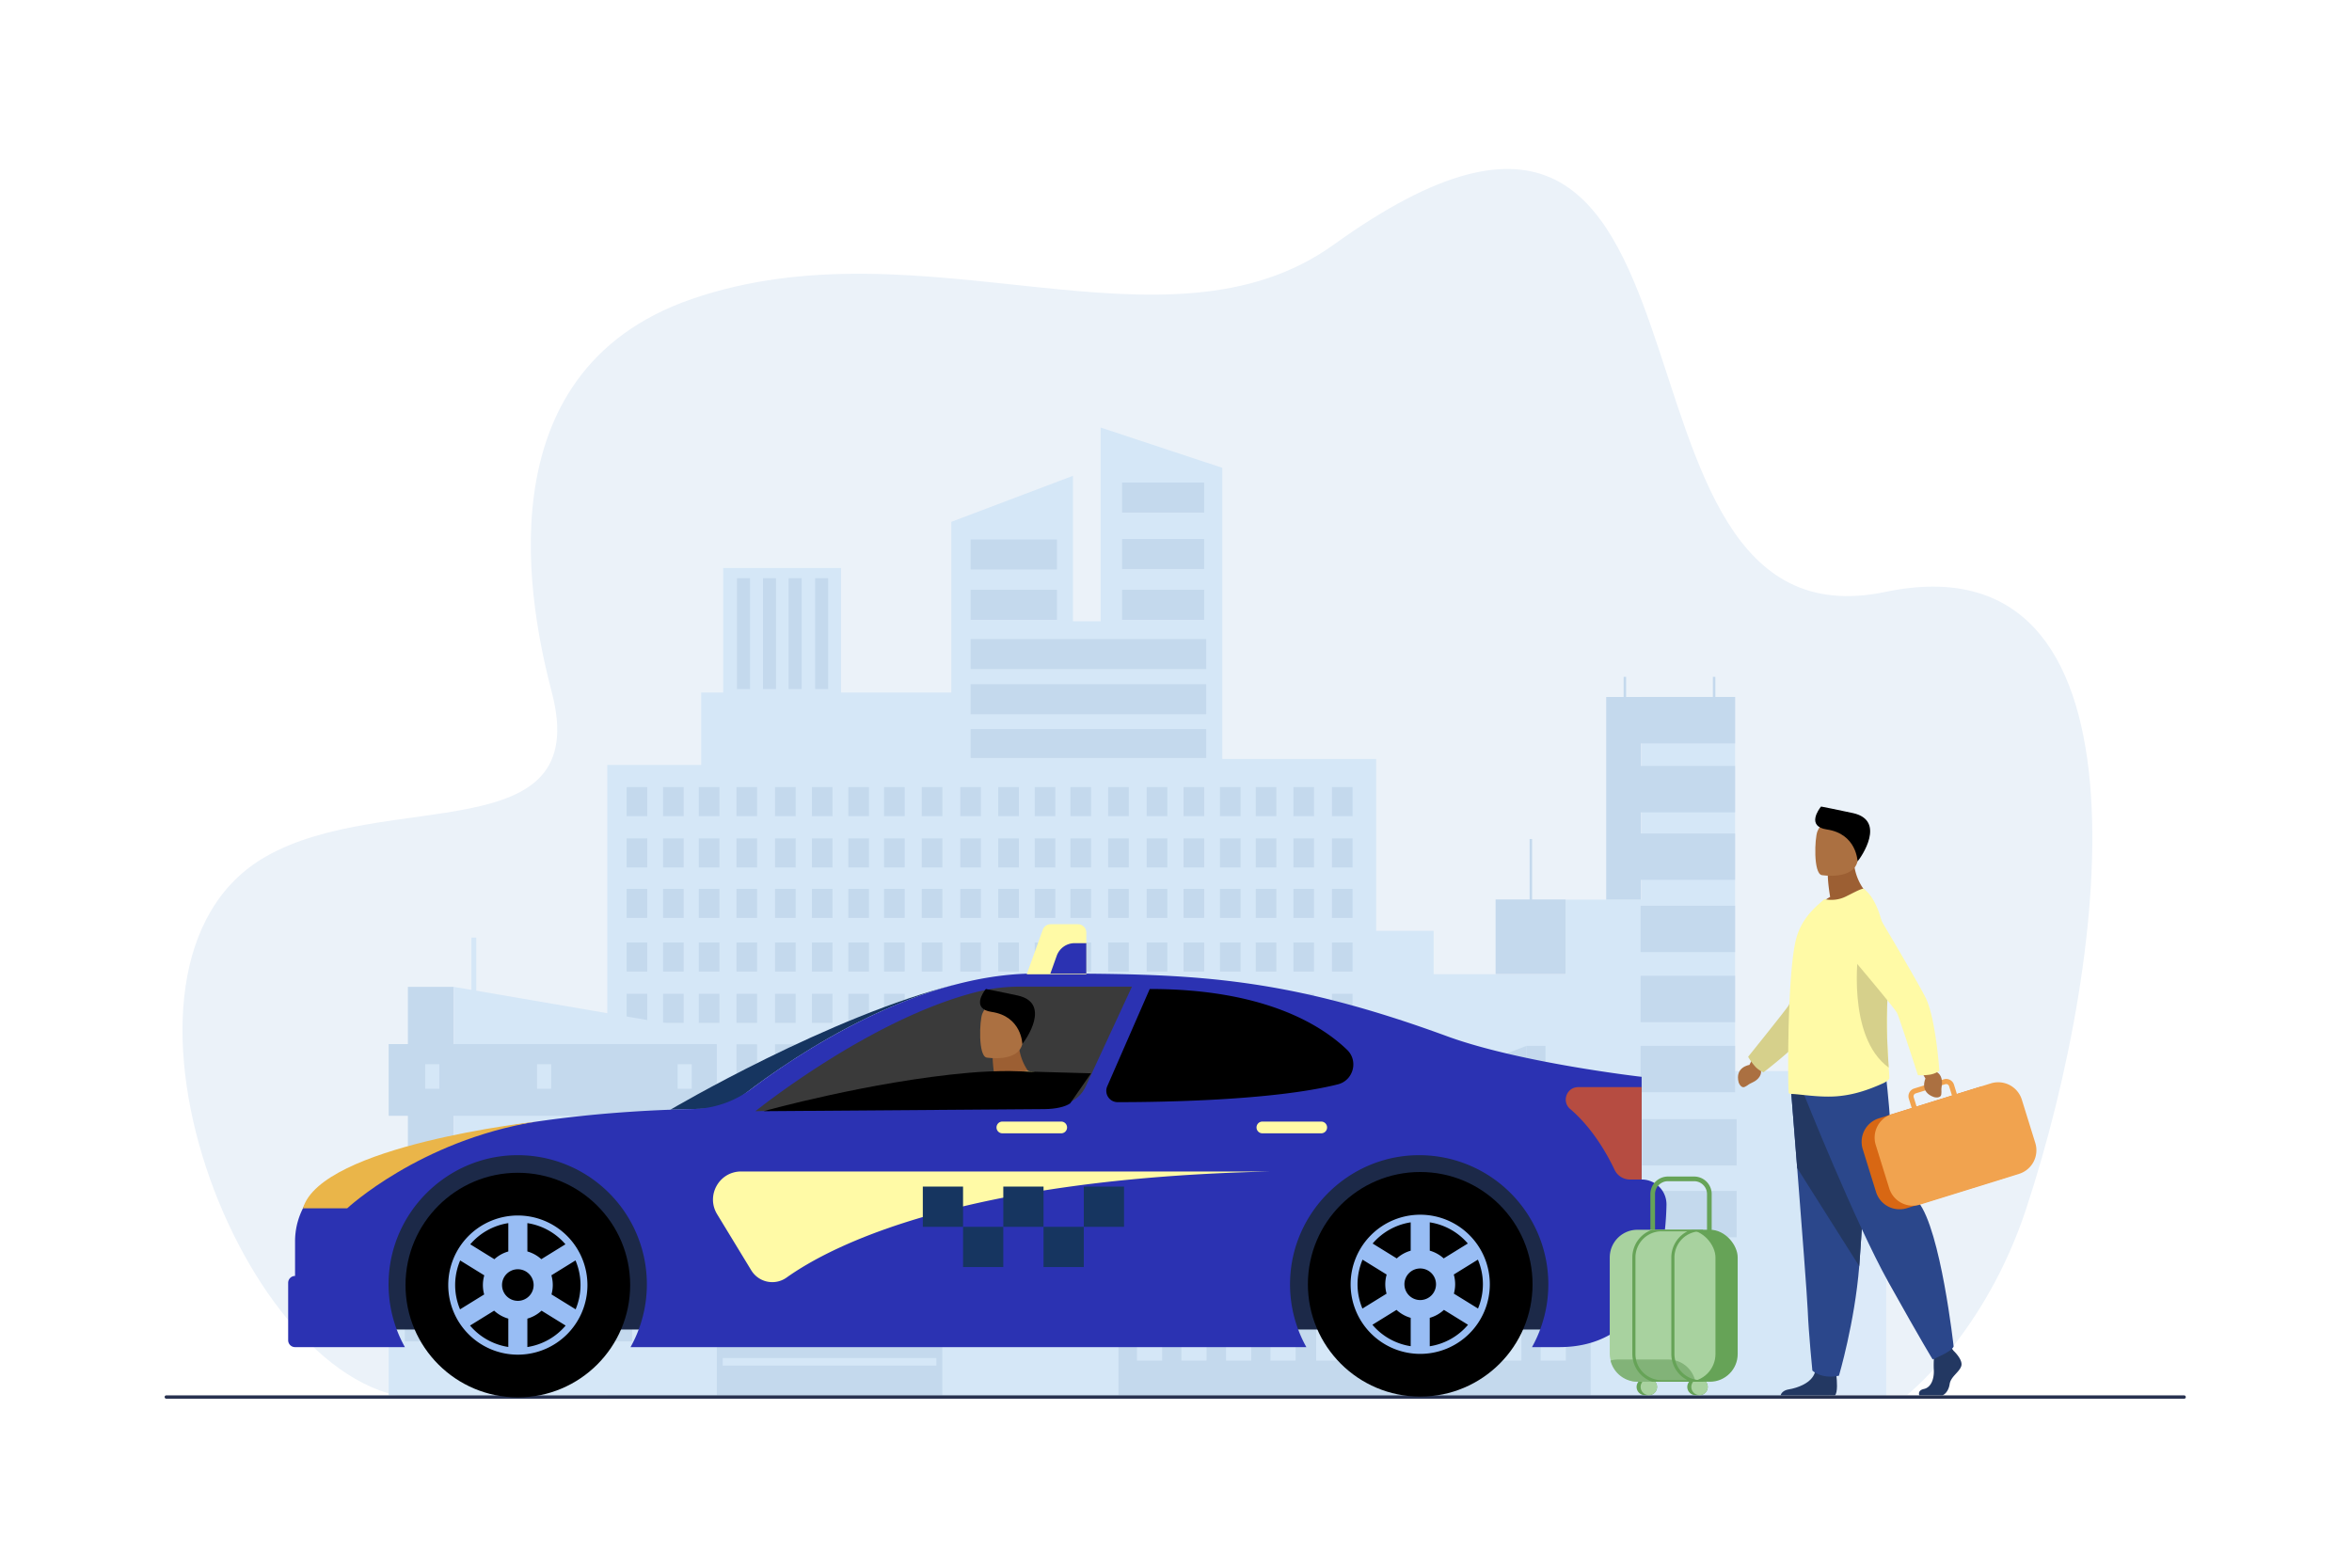<svg id="Layer_1" data-name="Layer 1" xmlns="http://www.w3.org/2000/svg" viewBox="0 0 3000 2000"><defs><style>.cls-1{fill:#fff;}.cls-2{fill:#ebf2f9;}.cls-3{fill:#dceaf9;}.cls-4{fill:#d5e7f7;}.cls-5{fill:#c4d9ed;}.cls-6{fill:#adc9e0;}.cls-7{fill:#1c2948;}.cls-8{fill:#233862;}.cls-9{fill:#2b478b;}.cls-10{fill:#ab7041;}.cls-11{fill:#9c5f33;}.cls-12{fill:#d6d08b;}.cls-13{fill:#fffaa6;}.cls-14{fill:#d86713;}.cls-15{fill:#f1a34f;}.cls-16{fill:#163560;}.cls-17{fill:#2b32b2;}.cls-18{fill:#3a3a3a;}.cls-19{fill:#eab549;}.cls-20{fill:#b64c41;}.cls-21{fill:#283250;}.cls-22{fill:#66a357;}.cls-23{fill:#a8d29f;}.cls-24{fill:#82b378;}.cls-25{fill:#98bdf4;}</style></defs><title>transport</title><rect class="cls-1" width="3000" height="2000"/><path class="cls-2" d="M2404.69,755.17c-396,82.63-163.8-831.1-703.21-443.25C1487,466.16,1178.09,279.51,882.29,381.52c-271.66,93.69-204.74,401.12-178.45,501.7,53.09,203.18-211.34,122.15-364.62,209.44-240.43,136.93-29.52,689,197.61,691.3s1895.86-4.58,1895.86-4.58,99.13-77.55,151.76-237.38C2692.35,1214.35,2753.35,682.41,2404.69,755.17Z"/><rect class="cls-3" x="2303.22" y="1568.69" width="102.59" height="211.4"/><polygon class="cls-4" points="894.38 975.89 894.38 883.5 922.43 883.5 922.43 724.63 1072.81 724.63 1072.81 883.5 1213.4 883.5 1213.4 665.74 1368.54 607.02 1368.54 792.68 1403.92 792.68 1403.92 545.44 1559.07 596.85 1559.07 968.21 1755.28 968.21 1755.28 1187.56 1828.59 1187.56 1828.59 1242.81 1996.99 1242.81 1996.99 1147.66 2093.67 1147.66 2093.67 889.1 2213.1 889.1 2213.1 1366.4 2332.53 1366.4 2332.53 1781.73 2213.1 1781.73 2110.73 1781.73 2093.67 1781.73 1996.99 1781.73 1942.34 1781.73 1854.8 1781.73 1828.59 1781.73 1755.28 1781.73 1686.41 1781.73 1559.07 1781.73 1520.07 1781.73 1442.48 1781.73 1403.92 1781.73 1368.54 1781.73 1287.33 1781.73 1232.05 1781.73 1213.4 1781.73 1072.81 1781.73 924.94 1781.73 922.43 1781.73 894.38 1781.73 774.56 1781.73 774.56 975.89 894.38 975.89"/><rect class="cls-5" x="1431.22" y="615.66" width="104.66" height="38.33" transform="translate(2967.11 1269.64) rotate(180)"/><rect class="cls-5" x="1431.22" y="687.66" width="104.66" height="38.33" transform="translate(2967.11 1413.64) rotate(180)"/><rect class="cls-5" x="1431.22" y="752.43" width="104.66" height="38.33" transform="translate(2967.11 1543.19) rotate(180)"/><rect class="cls-5" x="2091.46" y="1063.3" width="121.64" height="59.16"/><rect class="cls-5" x="2092.62" y="1244.89" width="120.48" height="59.16"/><rect class="cls-5" x="2092.62" y="1334.25" width="120.48" height="59.16"/><rect class="cls-5" x="2094.58" y="1427.75" width="120.48" height="59.16" transform="translate(4309.65 2914.66) rotate(180)"/><rect class="cls-5" x="2094.58" y="1519.32" width="120.48" height="59.16"/><rect class="cls-5" x="2094.58" y="1612.81" width="120.48" height="59.16" transform="translate(4309.65 3284.78) rotate(180)"/><rect class="cls-5" x="1238.04" y="752.43" width="110.08" height="38.33"/><rect class="cls-5" x="1238.04" y="688.24" width="110.08" height="38.33"/><rect class="cls-5" x="1238.04" y="815.24" width="300.51" height="38.33"/><rect class="cls-5" x="1238.04" y="872.87" width="300.51" height="38.33"/><rect class="cls-5" x="1238.04" y="930.11" width="300.51" height="36.86"/><rect class="cls-5" x="2092.62" y="1155.52" width="120.48" height="59.16"/><rect class="cls-5" x="1698.93" y="1004.16" width="26.3" height="37.07"/><rect class="cls-5" x="1649.75" y="1004.16" width="26.3" height="37.07"/><rect class="cls-5" x="1601.67" y="1004.16" width="26.3" height="37.07"/><rect class="cls-5" x="1556.08" y="1004.16" width="26.3" height="37.07"/><rect class="cls-5" x="1509.62" y="1004.16" width="26.3" height="37.07"/><rect class="cls-5" x="1462.62" y="1004.16" width="26.3" height="37.07"/><rect class="cls-5" x="1413.44" y="1004.16" width="26.3" height="37.07"/><rect class="cls-5" x="1365.36" y="1004.16" width="26.3" height="37.07"/><rect class="cls-5" x="1319.77" y="1004.16" width="26.3" height="37.07"/><rect class="cls-5" x="1273.31" y="1004.16" width="26.3" height="37.07"/><rect class="cls-5" x="1224.89" y="1004.16" width="26.3" height="37.07"/><rect class="cls-5" x="1175.7" y="1004.16" width="26.3" height="37.07"/><rect class="cls-5" x="1127.62" y="1004.16" width="26.3" height="37.07"/><rect class="cls-5" x="1082.04" y="1004.16" width="26.3" height="37.07"/><rect class="cls-5" x="1035.57" y="1004.16" width="26.3" height="37.07"/><rect class="cls-5" x="988.58" y="1004.16" width="26.3" height="37.07"/><rect class="cls-5" x="939.39" y="1004.16" width="26.3" height="37.07"/><rect class="cls-5" x="891.31" y="1004.16" width="26.3" height="37.07"/><rect class="cls-5" x="845.72" y="1004.16" width="26.3" height="37.07"/><rect class="cls-5" x="799.26" y="1004.16" width="26.3" height="37.07"/><rect class="cls-5" x="1698.93" y="1069.57" width="26.3" height="37.07"/><rect class="cls-5" x="1649.75" y="1069.57" width="26.3" height="37.07"/><rect class="cls-5" x="1601.67" y="1069.57" width="26.3" height="37.07"/><rect class="cls-5" x="1556.08" y="1069.57" width="26.3" height="37.07"/><rect class="cls-5" x="1509.62" y="1069.57" width="26.3" height="37.07"/><rect class="cls-5" x="1462.62" y="1069.57" width="26.3" height="37.07"/><rect class="cls-5" x="1413.44" y="1069.57" width="26.3" height="37.07"/><rect class="cls-5" x="1365.36" y="1069.57" width="26.3" height="37.07"/><rect class="cls-5" x="1319.77" y="1069.57" width="26.3" height="37.07"/><rect class="cls-5" x="1273.31" y="1069.57" width="26.3" height="37.07"/><rect class="cls-5" x="1224.89" y="1069.57" width="26.3" height="37.07"/><rect class="cls-5" x="1175.7" y="1069.57" width="26.3" height="37.07"/><rect class="cls-5" x="1127.62" y="1069.57" width="26.3" height="37.07"/><rect class="cls-5" x="1082.04" y="1069.57" width="26.3" height="37.07"/><rect class="cls-5" x="1035.57" y="1069.57" width="26.3" height="37.07"/><rect class="cls-5" x="988.58" y="1069.57" width="26.3" height="37.07"/><rect class="cls-5" x="939.39" y="1069.57" width="26.3" height="37.07"/><rect class="cls-5" x="891.31" y="1069.57" width="26.3" height="37.07"/><rect class="cls-5" x="845.72" y="1069.57" width="26.3" height="37.07"/><rect class="cls-5" x="799.26" y="1069.57" width="26.3" height="37.07"/><rect class="cls-5" x="1698.93" y="1133.99" width="26.3" height="37.07"/><rect class="cls-5" x="1649.75" y="1133.99" width="26.3" height="37.07"/><rect class="cls-5" x="1601.67" y="1133.99" width="26.3" height="37.07"/><rect class="cls-5" x="1556.08" y="1133.99" width="26.3" height="37.07"/><rect class="cls-5" x="1509.62" y="1133.99" width="26.3" height="37.07"/><rect class="cls-5" x="1462.62" y="1133.99" width="26.3" height="37.07"/><rect class="cls-5" x="1413.44" y="1133.99" width="26.3" height="37.07"/><rect class="cls-5" x="1365.36" y="1133.99" width="26.3" height="37.07"/><rect class="cls-5" x="1319.77" y="1133.99" width="26.3" height="37.07"/><rect class="cls-5" x="1273.31" y="1133.99" width="26.3" height="37.07"/><rect class="cls-5" x="1224.89" y="1133.99" width="26.3" height="37.07"/><rect class="cls-5" x="1175.7" y="1133.99" width="26.3" height="37.07"/><rect class="cls-5" x="1127.62" y="1133.99" width="26.3" height="37.07"/><rect class="cls-5" x="1082.04" y="1133.99" width="26.3" height="37.07"/><rect class="cls-5" x="1035.57" y="1133.99" width="26.3" height="37.07"/><rect class="cls-5" x="988.58" y="1133.99" width="26.3" height="37.07"/><rect class="cls-5" x="939.39" y="1133.99" width="26.3" height="37.07"/><rect class="cls-5" x="891.31" y="1133.99" width="26.3" height="37.07"/><rect class="cls-5" x="845.72" y="1133.99" width="26.3" height="37.07"/><rect class="cls-5" x="799.26" y="1133.99" width="26.3" height="37.07"/><rect class="cls-5" x="1698.93" y="1202.43" width="26.3" height="37.07"/><rect class="cls-5" x="1649.75" y="1202.43" width="26.3" height="37.07"/><rect class="cls-5" x="1601.67" y="1202.43" width="26.3" height="37.07"/><rect class="cls-5" x="1556.08" y="1202.43" width="26.3" height="37.07"/><rect class="cls-5" x="1509.62" y="1202.43" width="26.3" height="37.07"/><rect class="cls-5" x="1462.62" y="1202.43" width="26.3" height="37.07"/><rect class="cls-5" x="1413.44" y="1202.43" width="26.3" height="37.07"/><rect class="cls-5" x="1365.36" y="1202.43" width="26.3" height="37.07"/><rect class="cls-5" x="1319.77" y="1202.43" width="26.3" height="37.07"/><rect class="cls-5" x="1273.31" y="1202.43" width="26.3" height="37.07"/><rect class="cls-5" x="1224.89" y="1202.43" width="26.3" height="37.07"/><rect class="cls-5" x="1175.7" y="1202.43" width="26.3" height="37.07"/><rect class="cls-5" x="1127.62" y="1202.43" width="26.3" height="37.07"/><rect class="cls-5" x="1082.04" y="1202.43" width="26.3" height="37.07"/><rect class="cls-5" x="1035.57" y="1202.43" width="26.3" height="37.07"/><rect class="cls-5" x="988.58" y="1202.43" width="26.3" height="37.07"/><rect class="cls-5" x="939.39" y="1202.43" width="26.3" height="37.07"/><rect class="cls-5" x="891.31" y="1202.43" width="26.3" height="37.07"/><rect class="cls-5" x="845.72" y="1202.43" width="26.3" height="37.07"/><rect class="cls-5" x="799.26" y="1202.43" width="26.3" height="37.07"/><rect class="cls-5" x="1698.93" y="1267.84" width="26.3" height="37.07"/><rect class="cls-5" x="1649.75" y="1267.84" width="26.3" height="37.07"/><rect class="cls-5" x="1601.67" y="1267.84" width="26.3" height="37.07"/><rect class="cls-5" x="1556.08" y="1267.84" width="26.3" height="37.07"/><rect class="cls-5" x="1509.62" y="1267.84" width="26.3" height="37.07"/><rect class="cls-5" x="1462.62" y="1267.84" width="26.3" height="37.07"/><rect class="cls-5" x="1413.44" y="1267.84" width="26.3" height="37.07"/><rect class="cls-5" x="1365.36" y="1267.84" width="26.3" height="37.07"/><rect class="cls-5" x="1319.77" y="1267.84" width="26.3" height="37.07"/><rect class="cls-5" x="1273.31" y="1267.84" width="26.3" height="37.07"/><rect class="cls-5" x="1224.89" y="1267.84" width="26.3" height="37.07"/><rect class="cls-5" x="1175.7" y="1267.84" width="26.3" height="37.07"/><rect class="cls-5" x="1127.62" y="1267.84" width="26.3" height="37.07"/><rect class="cls-5" x="1082.04" y="1267.84" width="26.3" height="37.07"/><rect class="cls-5" x="1035.57" y="1267.84" width="26.3" height="37.07"/><rect class="cls-5" x="988.58" y="1267.84" width="26.3" height="37.07"/><rect class="cls-5" x="939.39" y="1267.84" width="26.3" height="37.07"/><rect class="cls-5" x="845.72" y="1267.84" width="26.3" height="37.07"/><rect class="cls-5" x="891.31" y="1267.84" width="26.3" height="37.07"/><rect class="cls-5" x="799.26" y="1267.84" width="26.3" height="37.07"/><rect class="cls-5" x="1698.93" y="1332.26" width="26.3" height="37.07"/><rect class="cls-5" x="1649.75" y="1332.26" width="26.3" height="37.07"/><rect class="cls-5" x="1601.67" y="1332.26" width="26.3" height="37.07"/><rect class="cls-5" x="1556.08" y="1332.26" width="26.3" height="37.07"/><rect class="cls-5" x="1509.62" y="1332.26" width="26.3" height="37.07"/><rect class="cls-5" x="1462.62" y="1332.26" width="26.3" height="37.07"/><rect class="cls-5" x="1413.44" y="1332.26" width="26.3" height="37.07"/><rect class="cls-5" x="1365.36" y="1332.26" width="26.3" height="37.07"/><rect class="cls-5" x="1319.77" y="1332.26" width="26.3" height="37.07"/><rect class="cls-5" x="1273.31" y="1332.26" width="26.3" height="37.07"/><rect class="cls-5" x="1224.89" y="1332.26" width="26.3" height="37.07"/><rect class="cls-5" x="1175.7" y="1332.26" width="26.3" height="37.07"/><rect class="cls-5" x="1127.62" y="1332.26" width="26.3" height="37.07"/><rect class="cls-5" x="1082.04" y="1332.26" width="26.3" height="37.07"/><rect class="cls-5" x="1035.57" y="1332.26" width="26.3" height="37.07"/><rect class="cls-5" x="988.58" y="1332.26" width="26.3" height="37.07"/><rect class="cls-5" x="939.39" y="1332.26" width="26.3" height="37.07"/><rect class="cls-5" x="845.72" y="1332.26" width="26.3" height="37.07"/><rect class="cls-5" x="799.26" y="1332.26" width="26.3" height="37.07"/><rect class="cls-5" x="520.28" y="1258.98" width="58.51" height="395.84"/><rect class="cls-6" x="578.79" y="1499.64" width="62.81" height="274.95" transform="translate(1220.39 3274.23) rotate(180)"/><polygon class="cls-5" points="1954.2 1147.49 1954.2 1070.38 1951.04 1070.38 1951.04 1147.49 1907.64 1147.49 1907.64 1242.65 1997 1242.65 1997 1147.49 1954.2 1147.49"/><polygon class="cls-5" points="2213.1 948.37 2213.1 889.21 2187.96 889.21 2187.96 863.46 2184.79 863.46 2184.79 889.21 2093.13 889.21 2091.46 889.21 2074.12 889.21 2074.12 863.46 2070.95 863.46 2070.95 889.21 2048.71 889.21 2048.71 1147.74 2093.13 1147.74 2093.13 1036.35 2213.1 1036.35 2213.1 977.19 2093.13 977.19 2093.13 948.37 2213.1 948.37"/><polygon class="cls-4" points="914.29 1316.59 914.29 1650.28 578.79 1650.28 578.79 1258.98 914.29 1316.59"/><rect class="cls-4" x="495.74" y="1498.61" width="418.55" height="281.48" transform="translate(1410.03 3278.7) rotate(180)"/><rect class="cls-5" x="495.74" y="1332.02" width="418.55" height="91.49" transform="translate(1410.03 2755.52) rotate(180)"/><rect class="cls-5" x="864.3" y="1574.93" width="21.5" height="30.3"/><rect class="cls-5" x="824.1" y="1574.93" width="21.5" height="30.3"/><rect class="cls-5" x="784.8" y="1574.93" width="21.5" height="30.3"/><rect class="cls-5" x="747.54" y="1574.93" width="21.5" height="30.3"/><rect class="cls-5" x="709.57" y="1574.93" width="21.5" height="30.3"/><rect class="cls-5" x="671.16" y="1574.93" width="21.5" height="30.3"/><rect class="cls-5" x="630.96" y="1574.93" width="21.5" height="30.3"/><rect class="cls-5" x="591.66" y="1574.93" width="21.5" height="30.3"/><rect class="cls-5" x="554.4" y="1574.93" width="21.5" height="30.3"/><rect class="cls-5" x="516.42" y="1574.93" width="21.5" height="30.3"/><rect class="cls-5" x="864.3" y="1628.4" width="21.5" height="30.3"/><rect class="cls-5" x="824.1" y="1628.4" width="21.5" height="30.3"/><rect class="cls-5" x="784.8" y="1628.4" width="21.5" height="30.3"/><rect class="cls-5" x="747.54" y="1628.4" width="21.5" height="30.3"/><rect class="cls-5" x="709.57" y="1628.4" width="21.5" height="30.3"/><rect class="cls-5" x="671.16" y="1628.4" width="21.5" height="30.3"/><rect class="cls-5" x="630.96" y="1628.4" width="21.5" height="30.3"/><rect class="cls-5" x="591.66" y="1628.4" width="21.5" height="30.3"/><rect class="cls-5" x="554.4" y="1628.4" width="21.5" height="30.3"/><rect class="cls-5" x="516.42" y="1628.4" width="21.5" height="30.3"/><rect class="cls-5" x="864.3" y="1467.19" width="21.5" height="30.3"/><rect class="cls-5" x="824.1" y="1467.19" width="21.5" height="30.3"/><rect class="cls-5" x="784.8" y="1467.19" width="21.5" height="30.3"/><rect class="cls-5" x="747.54" y="1467.19" width="21.5" height="30.3"/><rect class="cls-5" x="709.57" y="1467.19" width="21.5" height="30.3"/><rect class="cls-5" x="671.16" y="1467.19" width="21.5" height="30.3"/><rect class="cls-5" x="630.96" y="1467.19" width="21.5" height="30.3"/><rect class="cls-5" x="591.66" y="1467.19" width="21.5" height="30.3"/><rect class="cls-5" x="864.3" y="1520.66" width="21.5" height="30.3"/><rect class="cls-5" x="824.1" y="1520.66" width="21.5" height="30.3"/><rect class="cls-5" x="784.8" y="1520.66" width="21.5" height="30.3"/><rect class="cls-5" x="747.54" y="1520.66" width="21.5" height="30.3"/><rect class="cls-5" x="709.57" y="1520.66" width="21.5" height="30.3"/><rect class="cls-5" x="671.16" y="1520.66" width="21.5" height="30.3"/><rect class="cls-5" x="630.96" y="1520.66" width="21.5" height="30.3"/><rect class="cls-5" x="591.66" y="1520.66" width="21.5" height="30.3"/><rect class="cls-5" x="554.4" y="1520.66" width="21.5" height="30.3"/><rect class="cls-5" x="516.42" y="1520.66" width="21.5" height="30.3"/><rect class="cls-5" x="864.3" y="1681.05" width="21.5" height="30.3"/><rect class="cls-5" x="824.1" y="1681.05" width="21.5" height="30.3"/><rect class="cls-5" x="784.8" y="1681.05" width="21.5" height="30.3"/><rect class="cls-5" x="747.54" y="1681.05" width="21.5" height="30.3"/><rect class="cls-5" x="709.57" y="1681.05" width="21.5" height="30.3"/><rect class="cls-5" x="671.16" y="1681.05" width="21.5" height="30.3"/><rect class="cls-5" x="630.96" y="1681.05" width="21.5" height="30.3"/><rect class="cls-5" x="591.66" y="1681.05" width="21.5" height="30.3"/><rect class="cls-5" x="554.4" y="1681.05" width="21.5" height="30.3"/><rect class="cls-5" x="516.42" y="1681.05" width="21.5" height="30.3"/><rect class="cls-4" x="601.29" y="1196.14" width="6.2" height="79.34"/><rect class="cls-4" x="864.3" y="1357.72" width="18.06" height="31.25"/><rect class="cls-4" x="684.97" y="1357.72" width="18.06" height="31.25"/><rect class="cls-4" x="542.31" y="1357.72" width="18.06" height="31.25"/><rect class="cls-5" x="1426.59" y="1427.75" width="602.34" height="352.34"/><rect class="cls-4" x="1450.22" y="1463.87" width="32.12" height="49.03"/><rect class="cls-4" x="1506.85" y="1463.87" width="32.12" height="49.03"/><rect class="cls-4" x="1563.86" y="1463.87" width="32.12" height="49.03"/><rect class="cls-4" x="1620.49" y="1463.87" width="32.12" height="49.03"/><rect class="cls-4" x="1678.81" y="1463.87" width="32.12" height="49.03"/><rect class="cls-4" x="1735.44" y="1463.87" width="32.12" height="49.03"/><rect class="cls-4" x="1792.45" y="1463.87" width="32.12" height="49.03"/><rect class="cls-4" x="1849.08" y="1463.87" width="32.12" height="49.03"/><rect class="cls-4" x="1908.48" y="1463.87" width="32.12" height="49.03"/><rect class="cls-4" x="1965.11" y="1463.87" width="32.12" height="49.03"/><rect class="cls-4" x="1450.22" y="1536.38" width="32.12" height="49.03"/><rect class="cls-4" x="1506.85" y="1536.38" width="32.12" height="49.03"/><rect class="cls-4" x="1563.86" y="1536.38" width="32.12" height="49.03"/><rect class="cls-4" x="1620.49" y="1536.38" width="32.12" height="49.03"/><rect class="cls-4" x="1678.81" y="1536.38" width="32.12" height="49.03"/><rect class="cls-4" x="1735.44" y="1536.38" width="32.12" height="49.03"/><rect class="cls-4" x="1792.45" y="1536.38" width="32.12" height="49.03"/><rect class="cls-4" x="1849.08" y="1536.38" width="32.12" height="49.03"/><rect class="cls-4" x="1908.48" y="1536.38" width="32.12" height="49.03"/><rect class="cls-4" x="1965.11" y="1536.38" width="32.12" height="49.03"/><rect class="cls-4" x="1450.22" y="1614.28" width="32.12" height="49.03"/><rect class="cls-4" x="1506.85" y="1614.28" width="32.12" height="49.03"/><rect class="cls-4" x="1563.86" y="1614.28" width="32.12" height="49.03"/><rect class="cls-4" x="1620.49" y="1614.28" width="32.12" height="49.03"/><rect class="cls-4" x="1678.81" y="1614.28" width="32.12" height="49.03"/><rect class="cls-4" x="1735.44" y="1614.28" width="32.12" height="49.03"/><rect class="cls-4" x="1792.45" y="1614.28" width="32.12" height="49.03"/><rect class="cls-4" x="1849.08" y="1614.28" width="32.12" height="49.03"/><rect class="cls-4" x="1908.48" y="1614.28" width="32.12" height="49.03"/><rect class="cls-4" x="1965.11" y="1614.28" width="32.12" height="49.03"/><rect class="cls-4" x="1450.22" y="1686.8" width="32.12" height="49.03"/><rect class="cls-4" x="1506.85" y="1686.8" width="32.12" height="49.03"/><rect class="cls-4" x="1563.86" y="1686.8" width="32.12" height="49.03"/><rect class="cls-4" x="1620.49" y="1686.8" width="32.12" height="49.03"/><rect class="cls-4" x="1678.81" y="1686.8" width="32.12" height="49.03"/><rect class="cls-4" x="1735.44" y="1686.8" width="32.12" height="49.03"/><rect class="cls-4" x="1792.45" y="1686.8" width="32.12" height="49.03"/><rect class="cls-4" x="1849.08" y="1686.8" width="32.12" height="49.03"/><rect class="cls-4" x="1908.48" y="1686.8" width="32.12" height="49.03"/><rect class="cls-4" x="1965.11" y="1686.8" width="32.12" height="49.03"/><polygon class="cls-5" points="1821.43 1443.84 1947.12 1443.84 1947.12 1334.25 1821.43 1382.38 1821.43 1443.84"/><polygon class="cls-5" points="1201.94 1780.09 914.29 1780.09 914.29 1467.19 1201.94 1566.77 1201.94 1780.09"/><rect class="cls-4" x="921.89" y="1577.13" width="272.45" height="9.67"/><rect class="cls-4" x="921.89" y="1608.21" width="272.45" height="9.67"/><rect class="cls-4" x="921.89" y="1639.29" width="272.45" height="9.67"/><rect class="cls-4" x="921.89" y="1670.37" width="272.45" height="9.67"/><rect class="cls-4" x="921.89" y="1701.44" width="272.45" height="9.67"/><rect class="cls-4" x="921.89" y="1732.52" width="272.45" height="9.67"/><rect class="cls-5" x="1947.12" y="1334.25" width="24.17" height="93.5"/><rect class="cls-4" x="1879.99" y="1372.71" width="32.12" height="49.03" transform="translate(3293.27 -498.82) rotate(90)"/><rect class="cls-5" x="940.02" y="737.68" width="16.67" height="141.4"/><rect class="cls-5" x="973.17" y="737.68" width="16.67" height="141.4"/><rect class="cls-5" x="1005.87" y="737.68" width="16.67" height="141.4"/><rect class="cls-5" x="1039.72" y="737.68" width="16.67" height="141.4"/><polygon class="cls-7" points="1989.27 1696.19 462.27 1696.19 524.27 1467.19 1989.27 1467.19 1989.27 1696.19"/><g id="man"><path class="cls-8" d="M2501.66,1742.6c-2.38,8-13.38,13.38-14.86,23.19-1.16,7.61-5,12.53-9.15,14.36h-29.51c-.7-1.87-1.59-6.53,5.93-8.18,9.52-2.09,13.1-13.62,12.51-24.32a139.66,139.66,0,0,1,.09-14c.3-6.13.8-10.94.8-10.94l20.22-4.76,2.12,2.73,2,2.62S2504,1734.57,2501.66,1742.6Z"/><path class="cls-8" d="M2340.49,1780.15h-69.42c.81-2.51,3.26-6.46,10.58-7.64,10.66-1.72,29.13-7.93,33.25-21.55.13-.44.25-.88.35-1.34,3.27-14.57,27,4.46,27,4.46s.07.58.17,1.56C2343,1760.74,2344.31,1776.76,2340.49,1780.15Z"/><path class="cls-9" d="M2284.48,1390.87s3.61,45.07,7.86,99.25c5.77,73.59,12.71,164,13.4,181.12,1.19,29.74,5.95,77.31,5.95,77.31s11.29,11.3,33.89,6.54c0,0,20.14-67.9,25.89-139.75l.27-3.55c5.35-73.14,13.67-227.15,13.67-227.15Z"/><path class="cls-8" d="M2284.48,1390.87s3.61,45.07,7.86,99.25l79.13,125.21.27-3.55c5.35-73.14,13.67-227.15,13.67-227.15Z"/><path class="cls-9" d="M2301,1396.22s65.11,163.23,107.93,239.93,56.19,98.12,56.19,98.12,24.53-9.81,26.76-16.5c0,0-16.37-148.09-45-184.19-16.2-20.4-35.23-81.61-36.12-103s-5.8-63.77-5.8-63.77Z"/><path class="cls-10" d="M2235.13,1351.16l-3.72,7.42s-18.93,2.65-13.72,22.37c0,0,2.81,8.12,8,5.55s2.65-2.35,10.13-5.81,11.81-10.1,10.14-16.19l1.2-6.46Z"/><path class="cls-11" d="M2334.37,1144.26c-2.89-17.09-3-27.22-3-27.22l33-26.62c-1.23,36.61,22.23,54.21,22.23,54.21s-44,21.67-69.47,13.64A60.94,60.94,0,0,1,2334.37,1144.26Z"/><path class="cls-10" d="M2323.6,1116.43s42,7,46-19.26,12-43-14.64-48.58-33.4,3.66-36.84,12.1S2312.77,1113.94,2323.6,1116.43Z"/><path d="M2369.3,1099s-.85-35.15-39.14-40.79c-26.23-3.86-10.35-25.78-7.35-29.25,0,0,20.05,3.83,40.57,8.33C2406.46,1046.73,2373.85,1093.76,2369.3,1099Z"/><path class="cls-12" d="M2239.54,1361.47a71.91,71.91,0,0,1-9.79-13.27s47.75-59.33,51.63-65.48,32.88-104.84,32.88-104.84L2387.6,1163s-61.21,126.29-71.36,141.69c-16.76,25.44-66.89,63.31-66.89,63.31A30.19,30.19,0,0,1,2239.54,1361.47Z"/><path class="cls-13" d="M2281.67,1394.62a4.11,4.11,0,0,0,2.67,1c9.56-.13,37.42,5.18,61,2.76,19.88-1.91,37.47-7.79,56.36-16.26,2.51-1.12,8.28-4.21,8.15-7-.08-3.07-.39-7.52-.77-13.13-1.34-19.5-3.67-53-1.4-91.73.41-7.21.62-14.35.65-21.39.19-52.44-10.11-99.29-31-114.9-1.79-1.28-12.84,4.8-22.91,9.77a41.67,41.67,0,0,1-27.39,3.32l-8.79,7.77c-10.7,9.94-22.43,23.45-27.52,44-4.34,17.45-6.88,48.93-8.28,81.55-.64,14.78-1.15,29.69-1.28,43.83v.51c-.12,1.4-.12,2.93-.12,4.34C2280.52,1365.31,2281,1394.11,2281.67,1394.62Z"/><path class="cls-12" d="M2409.08,1362c-1.34-19.5-3.67-53-1.4-91.73.41-7.21.62-14.35.65-21.39-8.71-21.12-15.82-36.43-15.82-36.43h-21.94S2354.49,1322.31,2409.08,1362Z"/><path class="cls-14" d="M2579.22,1462.84l-17-54.81A31.43,31.43,0,0,0,2523,1387.4l-126.47,39.31a31.43,31.43,0,0,0-20.62,39.23l17,54.81a31.43,31.43,0,0,0,39.23,20.63l126.47-39.31A31.43,31.43,0,0,0,2579.22,1462.84Z"/><path class="cls-15" d="M2596.07,1458.26l-17.23-55.45a31.55,31.55,0,0,0-39.37-20.7L2496,1395.62l-3.67-11.82a10.41,10.41,0,0,0-13-6.84l-2.48.77-22.62,7-12.67,3.94a10.4,10.4,0,0,0-6.83,13l3.67,11.82-25.18,7.83a28.41,28.41,0,0,0-2.82,1h-.05l-.13.06a31.54,31.54,0,0,0-17.7,38.26l17.23,55.45a31.58,31.58,0,0,0,32.66,22h0a31,31,0,0,0,6.69-1.3l.06,0,126.19-39.22A31.54,31.54,0,0,0,2596.07,1458.26Zm-151.46-46.67-3.67-11.82a3.87,3.87,0,0,1,2.55-4.85l12.31-3.83,21-6.54,4.42-1.37a3.83,3.83,0,0,1,1.15-.18,3.88,3.88,0,0,1,3.7,2.73l3.68,11.82Z"/><path class="cls-10" d="M2451.76,1368.82l4.16,7.18s-8.16,17.28,11.2,23.73c0,0,8.33,2.1,9-3.67s-.52-3.5.69-11.65-2-15.41-8-17.35l-4.75-4.54Z"/><path class="cls-13" d="M2462.8,1370.78a71.91,71.91,0,0,1-16.46.92s-23.46-72.46-26.47-79.08-69.67-85-69.67-85l27.77-69.49s72.09,120.42,79.41,137.34c12.1,28,16.29,90.65,16.29,90.65A30.2,30.2,0,0,1,2462.8,1370.78Z"/></g><path class="cls-16" d="M1293.73,1243h0Z"/><path class="cls-16" d="M855.16,1415.68h0q34.34-1.28,71.4-1.32s136.77-118.69,295-159.09C1058.87,1295.45,855.16,1415.68,855.16,1415.68Z"/><path class="cls-17" d="M2093.91,1504.78v-131s-153.74-17.57-246.72-51.25c-215.24-79.07-330.92-80.53-526.39-80.53-148.41,0-298.72,99.39-362.5,147.24a128.69,128.69,0,0,1-74.44,25.63c-234.77,5.15-379.9,52-452,83.65a93,93,0,0,0-55.51,85.18v44.12h0a8.79,8.79,0,0,0-8.79,8.79v73.21a8.79,8.79,0,0,0,8.79,8.79h140.1a164,164,0,0,1-20.76-84.36c2.19-87.38,73.56-158.53,160.94-160.47a164.72,164.72,0,0,1,147.64,244.83h862a164,164,0,0,1-20.76-84.36c2.19-87.38,73.56-158.53,160.94-160.47a164.72,164.72,0,0,1,147.64,244.83h34.42c119.12,0,136-121.81,137.11-181.54A31.67,31.67,0,0,0,2093.91,1504.78Z"/><path class="cls-18" d="M1245.34,1265.62c-136,34.41-281.81,152-281.81,152l386-8.26a39.66,39.66,0,0,0,35.14-23l59.15-127.64H1300.68A225.55,225.55,0,0,0,1245.34,1265.62Z"/><path class="cls-11" d="M1269.12,1377c-2.89-17.09-3-27.22-3-27.22l33-26.62c-1.23,36.61,22.23,54.21,22.23,54.21s-44,21.67-69.47,13.64A60.94,60.94,0,0,1,1269.12,1377Z"/><path class="cls-10" d="M1258.35,1349.2s42,7,46-19.26,12-43-14.64-48.58-33.4,3.66-36.84,12.1S1247.52,1346.7,1258.35,1349.2Z"/><path d="M1304,1331.75s-.85-35.15-39.14-40.79c-26.23-3.86-10.35-25.78-7.35-29.25,0,0,20.05,3.83,40.57,8.33C1341.21,1279.49,1308.6,1326.52,1304,1331.75Z"/><path d="M1466.49,1261.72l-54.19,124.14a14.45,14.45,0,0,0,13.24,20.23c54.68,0,198.25-2,280.9-22.71,19.85-5,26.52-30,11.75-44.12C1684.6,1307,1611.57,1261.72,1466.49,1261.72Z"/><path class="cls-13" d="M1216.42,1412.51a18.52,18.52,0,0,0,2.67.18c9.56,0,37.42.91,61,.49,19.88-.34,37.47-1.37,56.36-2.87,2.51-.2,8.28-.74,8.15-1.24a13.66,13.66,0,0,0-.77-2.31c-1.34-3.44-3.67-9.34-1.4-16.16a13.16,13.16,0,0,0,.65-3.77c.19-9.24-10.11-17.49-31-20.24-1.79-.23-12.84.85-22.91,1.72a225.43,225.43,0,0,1-27.39.58l-8.79,1.37c-10.7,1.75-22.43,4.13-27.52,7.74-4.34,3.08-6.88,8.62-8.28,14.37a42.52,42.52,0,0,0-1.28,7.72v.09a1.67,1.67,0,0,0-.12.76C1215.27,1407.35,1215.79,1412.42,1216.42,1412.51Z"/><path class="cls-19" d="M386.41,1541.56h56.4S535,1455.48,683,1431.08C683,1431.08,409.63,1461.21,386.41,1541.56Z"/><path class="cls-20" d="M2093.91,1504.78H2079a21.62,21.62,0,0,1-19.57-12.35c-8.63-18.26-27.58-52.94-56.65-77.59-11.26-9.54-4.52-27.93,10.24-27.93h80.91Z"/><path class="cls-13" d="M1353.56,1445.85h-75a7.5,7.5,0,0,1-7.5-7.5h0a7.5,7.5,0,0,1,7.5-7.5h75a7.5,7.5,0,0,1,7.5,7.5h0A7.5,7.5,0,0,1,1353.56,1445.85Z"/><path class="cls-13" d="M1685.21,1445.85h-75a7.5,7.5,0,0,1-7.5-7.5h0a7.5,7.5,0,0,1,7.5-7.5h75a7.5,7.5,0,0,1,7.5,7.5h0A7.5,7.5,0,0,1,1685.21,1445.85Z"/><path class="cls-13" d="M1621.7,1494.53H945.33c-28,0-45.17,30.6-30.64,54.5l43.56,71.6a31.38,31.38,0,0,0,45,9.27C1061.11,1588.67,1227.7,1503.13,1621.7,1494.53Z"/><rect class="cls-21" x="209.98" y="1780.15" width="2578.04" height="4.29" rx="2.07" ry="2.07"/><path class="cls-13" d="M1374.85,1179.08h-34.69a10.75,10.75,0,0,0-10.12,7.11L1309.6,1243h76v-53.2A10.75,10.75,0,0,0,1374.85,1179.08Z"/><path class="cls-17" d="M1385.6,1242.13v-38.88h-14.88a24.28,24.28,0,0,0-22.87,16.12l-8.12,22.76Z"/><rect class="cls-16" x="1177.05" y="1513.8" width="51.33" height="51.33"/><rect class="cls-16" x="1228.39" y="1565.13" width="51.33" height="51.33"/><rect class="cls-16" x="1279.72" y="1513.8" width="51.33" height="51.33"/><rect class="cls-16" x="1331.05" y="1565.13" width="51.33" height="51.33"/><rect class="cls-16" x="1382.39" y="1513.8" width="51.33" height="51.33"/><path class="cls-22" d="M2160.9,1665.8h-33.46a22.4,22.4,0,0,1-22.37-22.37V1523.35a22.4,22.4,0,0,1,22.37-22.37h33.46a22.4,22.4,0,0,1,22.37,22.37v120.08A22.4,22.4,0,0,1,2160.9,1665.8Zm-33.46-158.86a16.43,16.43,0,0,0-16.41,16.41v120.08a16.43,16.43,0,0,0,16.41,16.41h33.46a16.43,16.43,0,0,0,16.41-16.41V1523.35a16.43,16.43,0,0,0-16.41-16.41Z"/><path class="cls-22" d="M2167.75,1758.88h-5.09a10.48,10.48,0,0,0,0,21h5.09a10.48,10.48,0,1,0,0-21Z"/><circle class="cls-23" cx="2167.75" cy="1769.36" r="10.48"/><path class="cls-22" d="M2103.11,1758.88H2098a10.48,10.48,0,0,0,0,21h5.09a10.48,10.48,0,1,0,0-21Z"/><circle class="cls-23" cx="2103.11" cy="1769.36" r="10.48"/><rect class="cls-22" x="2081.57" y="1568.85" width="134.87" height="193.91" rx="35.36" ry="35.36"/><rect class="cls-23" x="2053.23" y="1568.85" width="134.87" height="193.91" rx="35.36" ry="35.36"/><path class="cls-24" d="M2127.87,1734.42h-64.14a35.36,35.36,0,0,0-9.5,1.3,35.37,35.37,0,0,0,34.37,27h64.14a35.36,35.36,0,0,0,9.5-1.3A35.37,35.37,0,0,0,2127.87,1734.42Z"/><path class="cls-22" d="M2169.14,1570.84h3.19v-2h-64.91a37.41,37.41,0,0,0-25.35,35.36v123.18a37.41,37.41,0,0,0,25.35,35.36h64.91v-2h-3.19a33.41,33.41,0,0,1-33.37-33.37V1604.21A33.41,33.41,0,0,1,2169.14,1570.84Zm-16.74,189.93h-33a33.41,33.41,0,0,1-33.37-33.37V1604.21a33.41,33.41,0,0,1,33.37-33.37h33a37.39,37.39,0,0,0-20.61,33.37v123.18A37.39,37.39,0,0,0,2152.4,1760.77Z"/><circle cx="1811.51" cy="1638.46" r="143.27"/><path class="cls-25" d="M1811.51,1549.69a88.77,88.77,0,1,0,88.77,88.77A88.77,88.77,0,0,0,1811.51,1549.69Zm12.16,9.73a79.82,79.82,0,0,1,48.54,27l-30.76,19a44.49,44.49,0,0,0-17.77-9.86Zm-24.32,0v36.17a44.49,44.49,0,0,0-17.77,9.86l-30.76-19A79.82,79.82,0,0,1,1799.35,1559.42Zm-61.56,110a80.16,80.16,0,0,1,.16-62.38l30.75,19a44.52,44.52,0,0,0-.12,24.37Zm61.56,48a79.83,79.83,0,0,1-48.81-27.33l30.73-19a44.48,44.48,0,0,0,18.08,10.15Zm-8-79a20.15,20.15,0,1,1,20.15,20.15A20.15,20.15,0,0,1,1791.36,1638.46Zm32.31,79v-36.17a44.48,44.48,0,0,0,18.08-10.15l30.73,19A79.83,79.83,0,0,1,1823.67,1717.5Zm30.77-67.06a44.52,44.52,0,0,0-.12-24.37l30.75-19a80.16,80.16,0,0,1,.16,62.38Z"/><circle cx="660.51" cy="1639.46" r="143.27"/><path class="cls-25" d="M660.51,1550.69a88.77,88.77,0,1,0,88.77,88.77A88.77,88.77,0,0,0,660.51,1550.69Zm12.16,9.73a79.82,79.82,0,0,1,48.54,27l-30.76,19a44.49,44.49,0,0,0-17.77-9.86Zm-24.32,0v36.17a44.49,44.49,0,0,0-17.77,9.86l-30.76-19A79.82,79.82,0,0,1,648.35,1560.42Zm-61.56,110a80.16,80.16,0,0,1,.16-62.38l30.75,19a44.52,44.52,0,0,0-.12,24.37Zm61.56,48a79.83,79.83,0,0,1-48.81-27.33l30.73-19a44.48,44.48,0,0,0,18.08,10.15Zm-8-79a20.15,20.15,0,1,1,20.15,20.15A20.15,20.15,0,0,1,640.36,1639.46Zm32.31,79v-36.17a44.48,44.48,0,0,0,18.08-10.15l30.73,19A79.83,79.83,0,0,1,672.67,1718.5Zm30.77-67.06a44.52,44.52,0,0,0-.12-24.37l30.75-19a80.16,80.16,0,0,1,.16,62.38Z"/><path d="M1235.7,1368.62c-126.29,11.1-261.7,49-261.7,49l358.44-2.66c14.06-.1,26.72-3,32.63-7.41l26.59-38.26-104.56-2.91C1269.77,1366.41,1252.5,1367.14,1235.7,1368.62Z"/></svg>